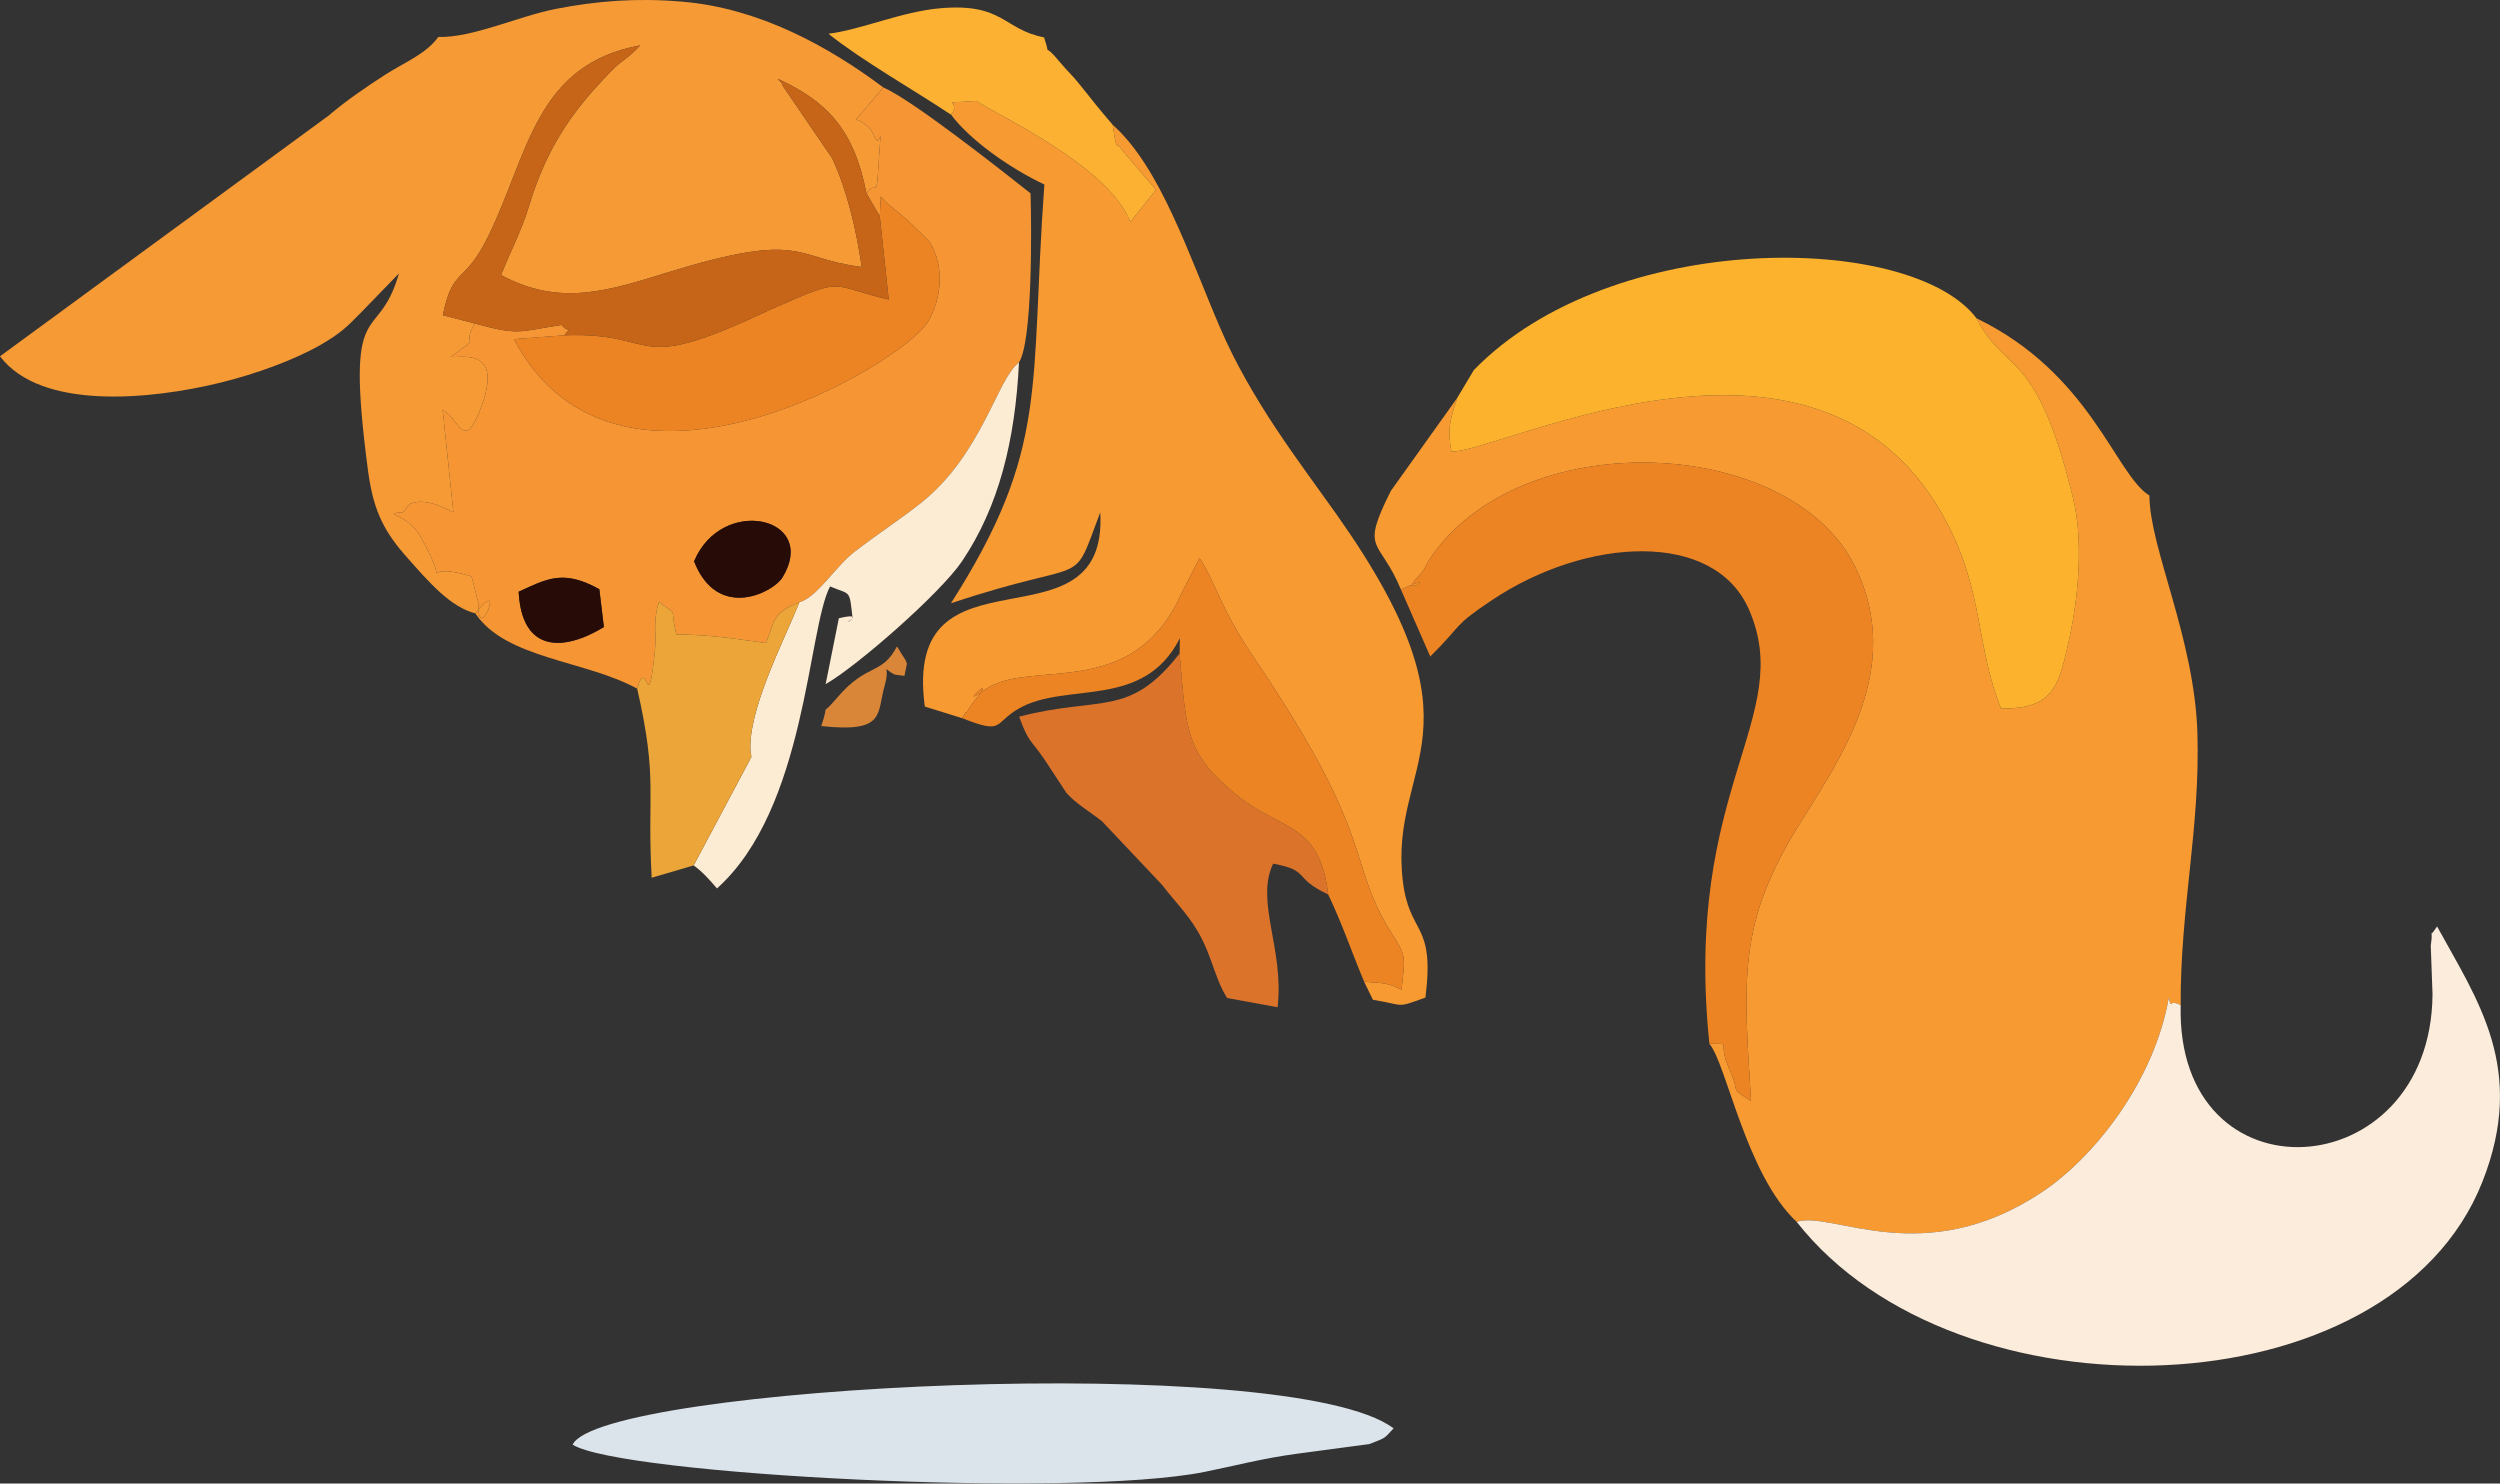 <svg xmlns="http://www.w3.org/2000/svg" xml:space="preserve" style="shape-rendering:geometricPrecision;text-rendering:geometricPrecision;image-rendering:optimizeQuality;fill-rule:evenodd;clip-rule:evenodd" viewBox="0 0 170.44 101.14"><rect x="0" y="0" width="170.44" height="101.14" fill="#333333" stroke="none"/><defs><style>.fil12{fill:#270b07}.fil5{fill:#ed8423}.fil0{fill:#f79a32}</style></defs><g id="Layer_x0020_1"><g id="_2666079239408"><path d="m99.34 27.14-4.52 6.33c-2.12 4.24-.78 3.17.69 6.72 2.94-1.32-.32.71 1.2-.91.59-.64.38-.59.7-1.07 6.08-9.34 24.64-8.59 29.07.44 3.38 6.91-1 13.01-3.87 17.65-4.15 6.69-3.74 10.52-3.23 18.77-1.58-1.05-.66-.36-1.47-2.16-.92-2.03.31-1.7-1.37-1.75 1.18 1.39 2.49 8.91 5.95 12.14 2.4-.79 8.66 3.38 16.77-2.06 3.5-2.35 7.58-7.46 8.6-13.22.21.88-.04.04.81.51-.03-6.64 1.34-12.1 1.14-18.57-.2-6.46-3.27-12.63-3.27-16.18-2.32-1.4-3.98-8.3-11.79-12.08 1.98 3.87 4.09 1.94 6.59 12.29.73 3.02.32 6.86-.25 9.49-.72 3.25-1.01 4.85-4.67 4.83-1.7-4.25-1.18-7.84-3.64-12.58-8.43-16.29-30.31-4.94-33.83-4.94-.3-1.72-.05-2.19.39-3.65z" class="fil0"/><path d="M29.88 2.52c-.8 1.14-2.38 1.78-3.58 2.55-1.27.82-2.68 1.77-3.92 2.83L0 24.29c2.79 3.69 10.23 2.97 15.02 1.8 2.44-.6 5.02-1.54 6.84-2.58 1.37-.8 1.75-1.18 2.79-2.24l2.55-2.63c-1.45 5.07-3.74 1.1-2.11 13.45.33 2.43.91 3.91 2.5 5.73 1.75 1.99 3.12 3.55 4.82 4 2.16-2.8.1 2.39.2-.73l-.46-1.79c-4.15-1.26-1.05 1.57-3.49-2.73-.93-1.62-2.78-1.52-1.19-1.65l.48-.57c.99-.41 2.21.18 2.96.58l-.73-6.98c1.14.55 1.44 3.08 2.68-.35 1.46-4.06-1.66-3.14-2.13-3.27 2.36-1.71.6-.39 1.63-2.28l-2.17-.56c.71-3.4 1.43-1.98 3.1-5.39 2.74-5.58 3.2-11.7 10.36-13.01-.84.9-1.13.95-1.73 1.51-.47.45-1.22 1.27-1.58 1.68-2.2 2.53-3.39 4.85-4.31 7.88-.49 1.6-1.21 2.93-1.87 4.59 4.01 2.18 7.36 1.06 11.33-.17 9.42-2.9 8.55-.96 13.26-.38-.4-2.7-1.01-5.22-2.01-7.4l-3.37-4.94c-.07-.29-.24-.32-.34-.49 3.32 1.54 5.18 3.4 6.04 7.8.75-1.02.66.74.85-2.33.2-3.09.13-.45-.31-1.54-.28-.68-.68-.93-1.25-1.15l1.86-2.19C56.51 3.18 51.75.54 46.47.11c-3.05-.26-5.76-.05-8.54.49-2.62.51-5.68 1.98-8.05 1.92z" style="fill:#f69a35"/><path d="M65.59 48.96c.11-.11.22-.48.27-.38.04.09.2-.3.26-.37.06-.08.18-.27.25-.35 1.95-2.37-1.36.7.75-.82 3.09-2.23 10.08.93 13.44-6.61l1.22-2.38c1.3 2.02 1.22 3.11 3.83 6.97 8.37 12.38 6.18 13.72 9.25 18.58 1.02 1.6.95 1.54.69 3.87-.96-.48-1.18-.43-2.55-.54l.6 1.23c2.24.37 1.52.59 3.58-.15.66-5.24-1.11-4.17-1.55-8.02-.93-8.2 6.1-9.93-4.51-24.92-2.52-3.56-5.81-7.76-7.95-12.75-2.11-4.91-4.07-10.94-7.31-13.81.31 2.12.21.99.63 1.72l2.32 2.71-1.75 2.19c-1.55-4.02-9.96-7.69-10.45-8.25-2.99.21-.95-.15-1.77.94 1.29 1.73 4.01 3.65 6.36 4.76-1.01 13.94.38 17.95-6.37 28.55 9.68-3.24 8.14-.82 10.18-6.2.57 9.85-13.53 1.61-11.96 13.24l2.54.79z" class="fil0"/><path d="M35.36 40.34c1.95-.89 3.05-1.53 5.5-.17l.31 2.58c-2.75 1.67-5.59 1.77-5.81-2.41zm11.96-2.07c1.88-4.52 8.53-3.03 6.03 1.09-.62 1.03-4.43 3-6.03-1.09zm11.75-25.1.91 1.58.07-1.35c.09.11.23.26.29.33L61.85 15s1.45 1.37 1.54 1.52c1.05 1.71.78 3.88-.13 5.42-1.71 2.87-21.23 14.51-28.22 1.18l3.43-.26c.69-.9.41.05-.19-.71-2.99.47-2.89.73-5.92-.1-1.03 1.89.73.57-1.63 2.28.47.13 3.59-.79 2.13 3.27-1.24 3.43-1.54.9-2.68.35l.73 6.98c-.75-.4-1.97-.99-2.96-.58l-.48.57c-1.59.13.26.03 1.19 1.65 2.44 4.3-.66 1.47 3.49 2.73l.46 1.79c-.1 3.12 1.96-2.07-.2.73 2.07 3.1 7.49 3.19 11.03 5.13.69-2.42.72 2.36 1.22-2.72.1-.96-.17-1.86.27-3.2 1.43 1.14.66.09 1.18 2.22 2.6.04 3.99.31 6.11.59.6-1.44.37-2.04 2.28-2.78 1.23-.35 2.46-2.45 3.77-3.45 1.65-1.27 3.09-2.19 4.49-3.3 4.19-3.31 5.22-8.5 6.71-9.6.93-1.46.86-9.12.79-11.53-2.32-1.83-8.07-6.36-10.04-7.22l-1.86 2.19c.57.22.97.47 1.25 1.15.44 1.09.51-1.55.31 1.54-.19 3.07-.1 1.31-.85 2.33z" style="fill:#f59533"/><path d="M148.67 68.53c-.85-.47-.6.37-.81-.51-1.02 5.76-5.1 10.87-8.6 13.22-8.11 5.44-14.37 1.27-16.77 2.06 10.88 13.88 40.51 13.09 46.75-2.73 3.04-7.7-.34-12.38-3.09-17.41-.78 1.21-.18-.34-.43 1.32l.12 3.31c-.11 13.2-17.51 14.3-17.17.74z" style="fill:#fbecdb"/><path d="M99.34 27.14c-.44 1.46-.69 1.93-.39 3.65 3.52 0 25.4-11.35 33.83 4.94 2.46 4.74 1.94 8.33 3.64 12.58 3.66.02 3.95-1.58 4.67-4.83.57-2.63.98-6.47.25-9.49-2.5-10.35-4.61-8.42-6.59-12.29-4.44-5.88-24.88-6.13-34.27 3.53l-1.14 1.91z" style="fill:#fcb22c"/><path d="m95.51 40.19 2 4.57c2.29-2.28 1.49-2.03 4.21-3.85 6.44-4.3 15.15-4.79 17.52.65 3.21 7.35-4.51 12.15-2.7 29.6 1.68.05.45-.28 1.37 1.75.81 1.8-.11 1.11 1.47 2.16-.51-8.25-.92-12.08 3.23-18.77 2.87-4.64 7.25-10.74 3.87-17.65-4.43-9.03-22.99-9.78-29.07-.44-.32.48-.11.43-.7 1.07-1.52 1.62 1.74-.41-1.2.91z" class="fil5"/><path d="M39.04 98.49c3.23 2.05 34.03 3.67 43.07 1.86 1.99-.4 4.04-.94 6.31-1.24l4.94-.66c1.27-.48 1.01-.42 1.65-1.07-7.07-5.33-54.09-2.89-55.97 1.11z" style="fill:#dce4eb"/><path d="M90.55 60.98c-.58-4.96-3.23-4.32-6.26-6.79-3.47-2.84-3.41-4.33-3.87-9.64-3.46 4.44-5.4 2.86-10.94 4.31.66 1.8.75 1.5 1.69 2.86l1.53 2.33c.62.72 1.68 1.34 2.44 1.95l4.08 4.32c.57.75 1.19 1.41 1.77 2.18 1.65 2.17 1.62 3.86 2.67 5.54l3.44.63c.47-3.92-1.54-7.23-.3-9.79 2.58.48 1.28.94 3.75 2.1z" style="fill:#db732b"/><path d="m59.98 14.75.61 5.67c-4.1-.94-2.88-1.61-7.75.55-.12.05-.27.11-.39.17-.12.05-.26.12-.38.18-9.21 4.3-6.94 1.29-13.6 1.54l-3.43.26c6.99 13.33 26.51 1.69 28.22-1.18.91-1.54 1.18-3.71.13-5.42-.09-.15-1.54-1.52-1.54-1.52l-1.51-1.27c-.06-.07-.2-.22-.29-.33l-.07 1.35zM65.59 48.96c2.89 1.14 2.11.36 3.86-.65 3.23-1.87 8.49.13 10.99-4.8l-.02 1.04c.46 5.31.4 6.8 3.87 9.64 3.03 2.47 5.68 1.83 6.26 6.79.99 2.08 1.49 3.64 2.45 5.95 1.37.11 1.59.06 2.55.54.26-2.33.33-2.27-.69-3.87-3.07-4.86-.88-6.2-9.25-18.58-2.61-3.86-2.53-4.95-3.83-6.97l-1.22 2.38c-3.36 7.54-10.35 4.38-13.44 6.61-2.11 1.52 1.2-1.55-.75.82-.07.08-.19.27-.25.35-.06.07-.22.46-.26.37-.05-.1-.16.27-.27.38z" class="fil5"/><path d="M32.36 22.05c3.03.83 2.93.57 5.92.1.6.76.88-.19.19.71 6.66-.25 4.39 2.76 13.6-1.54.12-.06.26-.13.38-.18.12-.06.27-.12.39-.17 4.87-2.16 3.65-1.49 7.75-.55l-.61-5.67-.91-1.58c-.86-4.4-2.72-6.26-6.04-7.8.1.17.27.2.34.49l3.37 4.94c1 2.18 1.61 4.7 2.01 7.4-4.71-.58-3.84-2.52-13.26.38-3.97 1.23-7.32 2.35-11.33.17.66-1.66 1.38-2.99 1.87-4.59.92-3.03 2.11-5.35 4.31-7.88.36-.41 1.11-1.23 1.58-1.68.6-.56.89-.61 1.73-1.51-7.16 1.31-7.62 7.43-10.36 13.01-1.67 3.41-2.39 1.99-3.1 5.39l2.17.56z" style="fill:#c66518"/><path d="M54.5 41.06c-1.11 2.75-3.55 7.42-3.33 10.23 0 .02.04.12.04.14 0 .03.01.16.01.19L47.29 59c.6.43 1.07.96 1.59 1.57 6.09-5.45 6.18-17.68 7.71-20.59 1.45.61 1.3.16 1.54 2.19-1.13.72 1.24-.54-.94-.02l-.9 4.49c2.14-1.22 7.83-6.2 9.3-8.38 2.51-3.73 3.62-8.22 3.88-13.55-1.49 1.1-2.52 6.29-6.71 9.6-1.4 1.11-2.84 2.03-4.49 3.3-1.31 1-2.54 3.1-3.77 3.45z" style="fill:#fdecd4"/><path d="M64.84 7.82c.82-1.09-1.22-.73 1.77-.94.49.56 8.9 4.23 10.45 8.25l1.75-2.19-2.32-2.71c-.42-.73-.32.4-.63-1.72-1.1-1.28-1.33-1.61-2.26-2.76-.56-.7-.77-.83-1.31-1.48-1.41-1.7-.54-.03-1.11-1.72C68.38 2 68.42.2 64.13.56c-2.68.23-5.42 1.47-7.65 1.74 2.3 1.84 5.82 3.83 8.36 5.52z" style="fill:#fdb132"/><path d="M43.44 46.95c1.43 6.25.66 7.05.99 12.89l2.86-.84 3.93-7.38c0-.03-.01-.16-.01-.19 0-.02-.04-.12-.04-.14-.22-2.81 2.22-7.48 3.33-10.23-1.91.74-1.68 1.34-2.28 2.78-2.12-.28-3.51-.55-6.11-.59-.52-2.13.25-1.08-1.18-2.22-.44 1.34-.17 2.24-.27 3.2-.5 5.08-.53.3-1.22 2.72z" style="fill:#eba538"/><path d="M47.32 38.27c1.6 4.09 5.41 2.12 6.03 1.09 2.5-4.12-4.15-5.61-6.03-1.09zM35.36 40.34c.22 4.18 3.06 4.08 5.81 2.41l-.31-2.58c-2.45-1.36-3.55-.72-5.5.17z" class="fil12"/><path d="m61 45.99.66.09.17-.83c-.01-.04-.08-.21-.1-.26l-.29-.45c-.1-.19-.2-.32-.29-.47-1.02 1.98-2.06 1.12-4.07 3.49-1.34 1.58-.43-.01-1.09 1.94 4.43.48 3.77-.85 4.33-2.78.4-1.41-.32-1.24.68-.73z" style="fill:#d98639"/></g></g></svg>